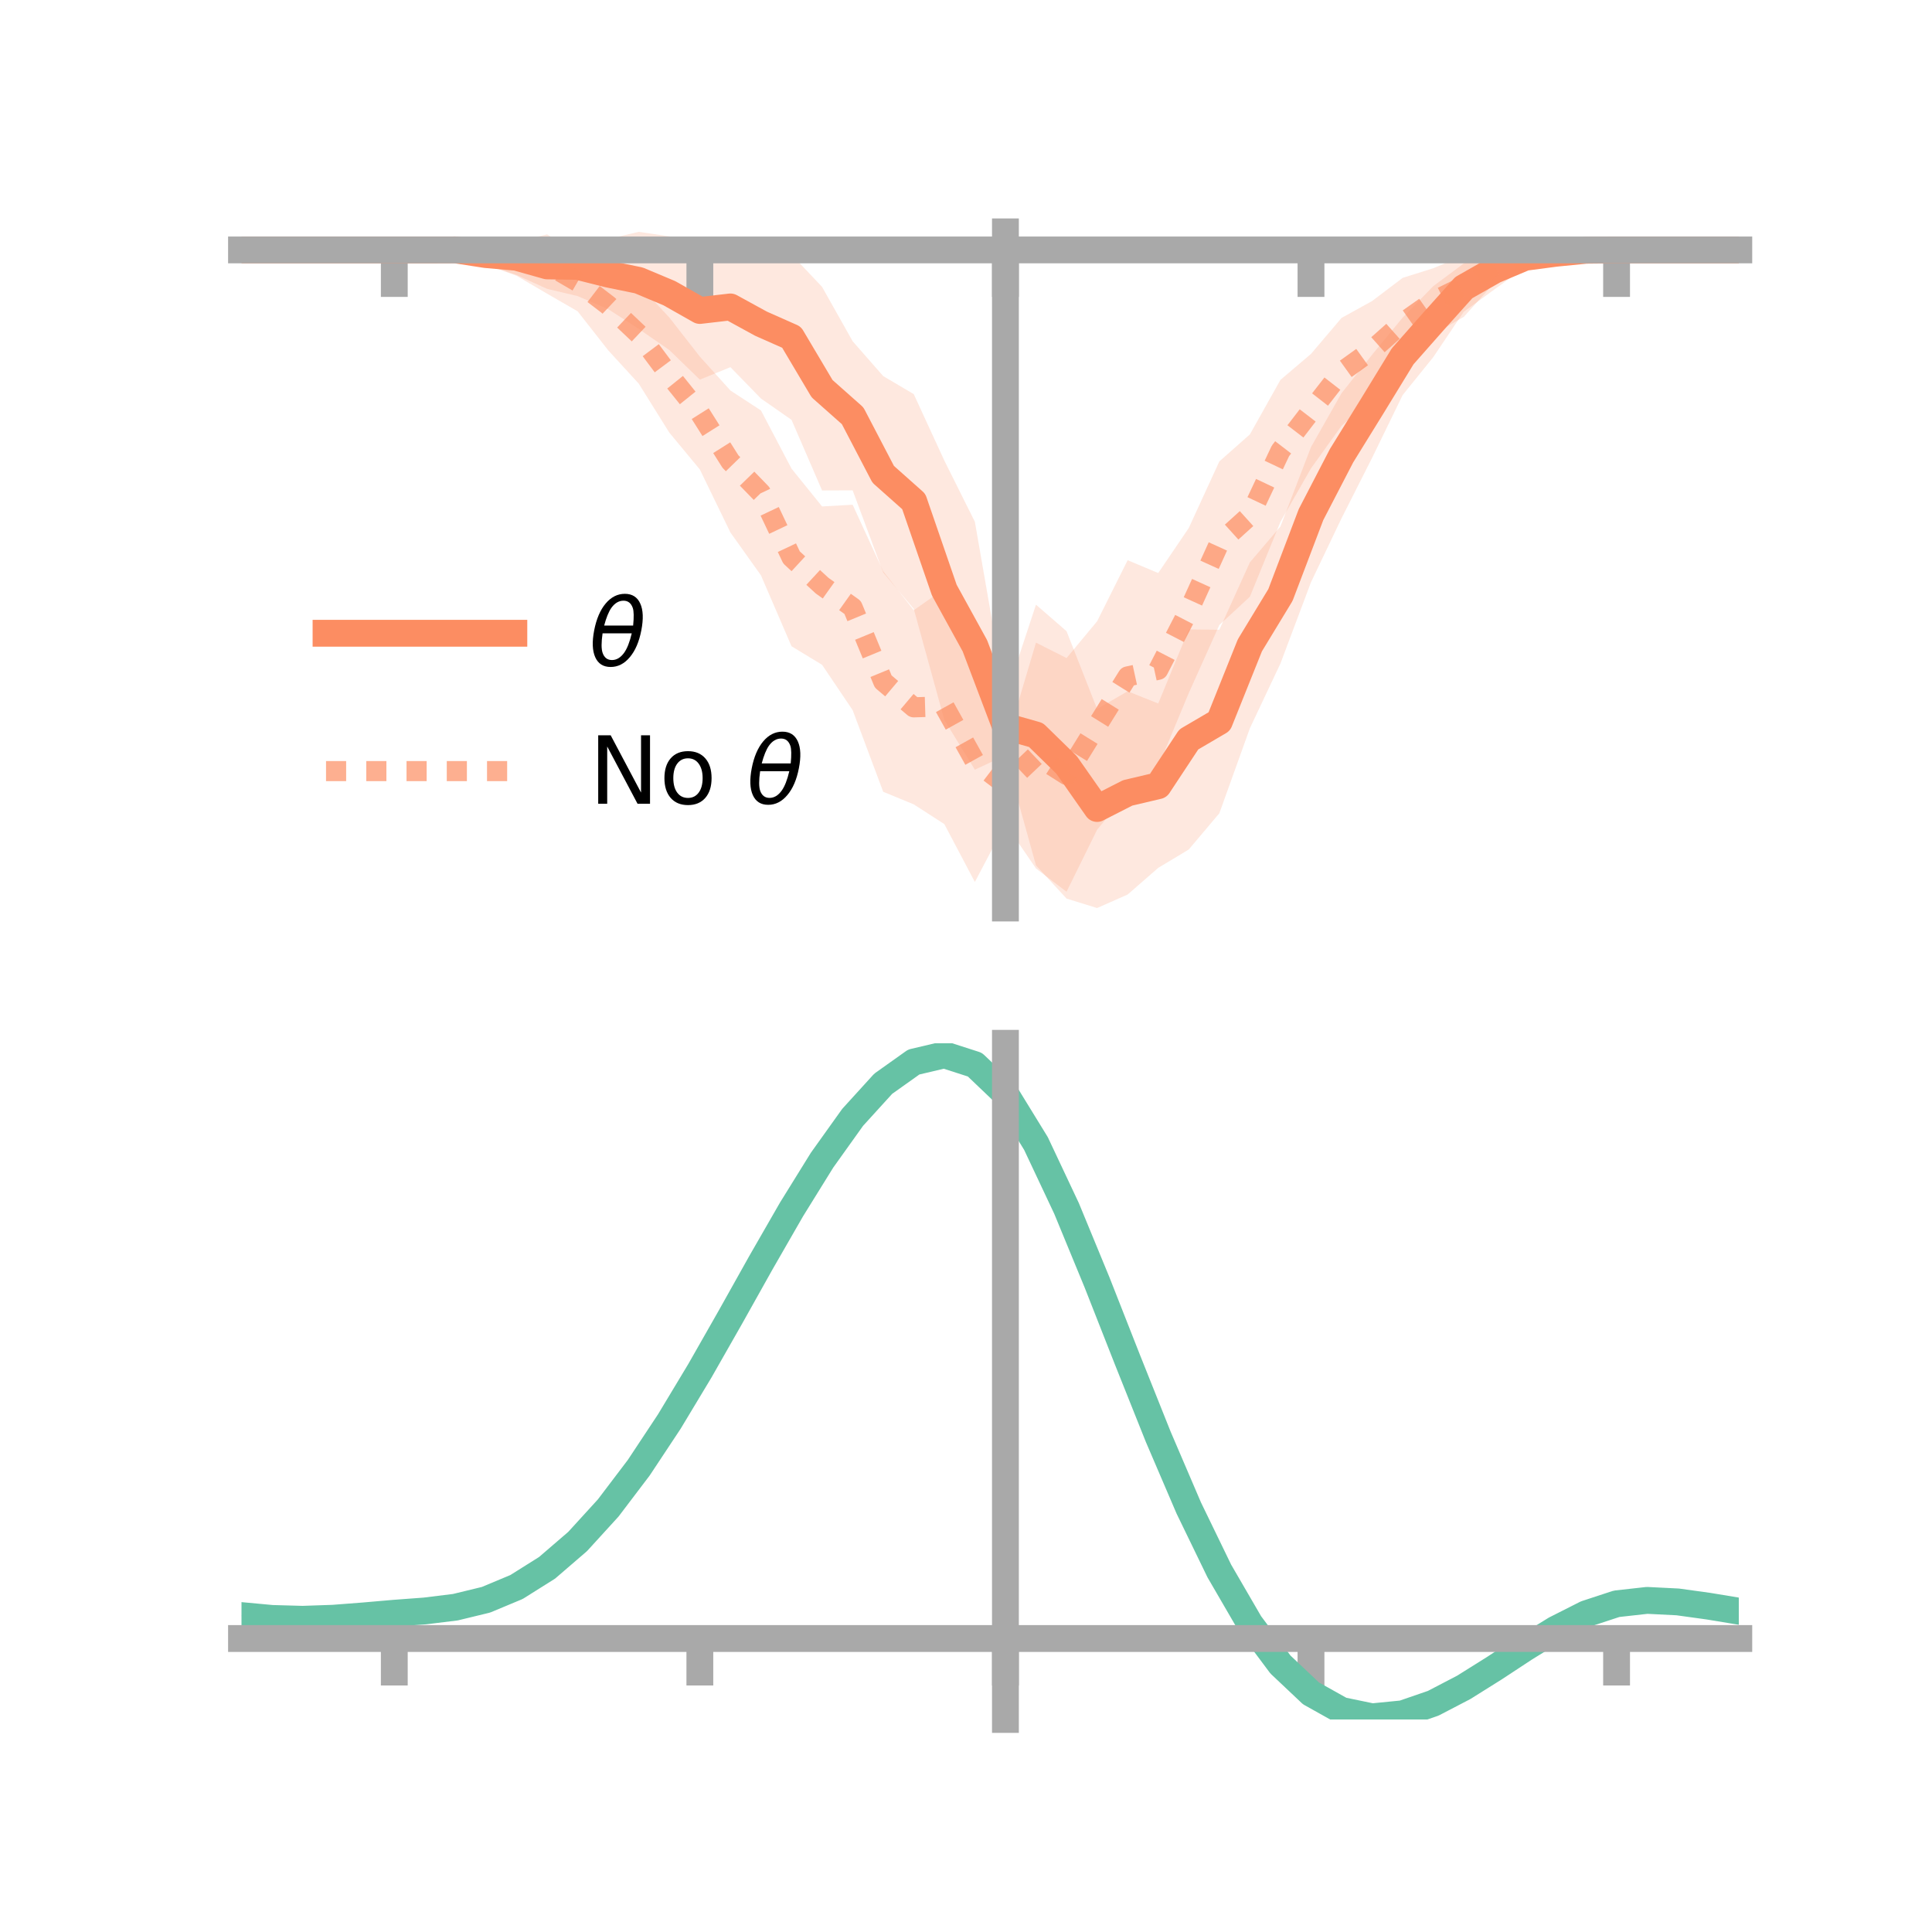 <?xml version="1.0" encoding="utf-8" standalone="no"?>
<!DOCTYPE svg PUBLIC "-//W3C//DTD SVG 1.1//EN"
  "http://www.w3.org/Graphics/SVG/1.1/DTD/svg11.dtd">
<!-- Created with matplotlib (https://matplotlib.org/) -->
<svg height="144pt" version="1.1" viewBox="0 0 144 144" width="144pt" xmlns="http://www.w3.org/2000/svg" xmlns:xlink="http://www.w3.org/1999/xlink">
 <defs>
  <style type="text/css">*{stroke-linecap:butt;stroke-linejoin:round;}</style>
 </defs>
 <g id="figure_1">
  <g id="patch_1">
   <path d="M 0 144 
L 144 144 
L 144 0 
L 0 0 
z
" style="fill:none;"/>
  </g>
  <g id="axes_1">
   <g id="patch_2">
    <path d="M 18 67.68 
L 129.6 67.68 
L 129.6 17.28 
L 18 17.28 
z
" style="fill:none;"/>
   </g>
   <g id="PolyCollection_1">
    <path clip-path="url(#p689a664e62)" d="M 18 18.628 
L 18 18.628 
L 20.278 18.628 
L 22.555 18.628 
L 24.833 18.628 
L 27.11 18.628 
L 29.388 18.628 
L 31.665 18.523 
L 33.943 18.223 
L 36.22 18.226 
L 38.498 17.857 
L 40.776 18.108 
L 43.053 17.642 
L 45.331 17.816 
L 47.608 17.28 
L 49.886 17.617 
L 52.163 17.986 
L 54.441 18.387 
L 56.718 18.545 
L 58.996 18.975 
L 61.273 21.383 
L 63.551 25.433 
L 65.829 28.032 
L 68.106 29.376 
L 70.384 34.326 
L 72.661 38.889 
L 74.939 51.976 
L 77.216 45.068 
L 79.494 47.046 
L 81.771 52.841 
L 84.049 51.524 
L 86.327 52.436 
L 88.604 46.912 
L 90.882 46.939 
L 93.159 41.916 
L 95.437 39.24 
L 97.714 33.322 
L 99.992 29.304 
L 102.269 26.439 
L 104.547 23.67 
L 106.824 21.332 
L 109.102 19.638 
L 111.38 18.708 
L 113.657 18.421 
L 115.935 18.495 
L 118.212 18.542 
L 120.49 18.627 
L 122.767 18.628 
L 125.045 18.628 
L 127.322 18.628 
L 129.6 18.628 
L 129.6 18.628 
L 129.6 18.628 
L 127.322 18.628 
L 125.045 18.628 
L 122.767 18.628 
L 120.49 18.628 
L 118.212 18.765 
L 115.935 19.264 
L 113.657 19.94 
L 111.38 21.576 
L 109.102 23.235 
L 106.824 26.624 
L 104.547 29.444 
L 102.269 34.124 
L 99.992 38.626 
L 97.714 43.394 
L 95.437 49.454 
L 93.159 54.28 
L 90.882 60.618 
L 88.604 63.316 
L 86.327 64.686 
L 84.049 66.672 
L 81.771 67.68 
L 79.494 66.975 
L 77.216 64.499 
L 74.939 56.3 
L 72.661 57.369 
L 70.384 53.653 
L 68.106 45.38 
L 65.829 42.674 
L 63.551 36.547 
L 61.273 36.556 
L 58.996 31.293 
L 56.718 29.705 
L 54.441 27.366 
L 52.163 28.296 
L 49.886 26.087 
L 47.608 24.514 
L 45.331 23.043 
L 43.053 22.069 
L 40.776 21.528 
L 38.498 20.495 
L 36.22 19.725 
L 33.943 19.024 
L 31.665 18.742 
L 29.388 18.628 
L 27.11 18.628 
L 24.833 18.628 
L 22.555 18.628 
L 20.278 18.628 
L 18 18.628 
z
" style="fill:#fc8d62;fill-opacity:0.2;"/>
   </g>
   <g id="PolyCollection_2">
    <path clip-path="url(#p689a664e62)" d="M 18 18.628 
L 18 18.628 
L 20.278 18.628 
L 22.555 18.628 
L 24.833 18.628 
L 27.11 18.628 
L 29.388 18.628 
L 31.665 18.537 
L 33.943 18.066 
L 36.22 18.165 
L 38.498 18.007 
L 40.776 17.472 
L 43.053 18.807 
L 45.331 19.387 
L 47.608 21.216 
L 49.886 23.664 
L 52.163 26.58 
L 54.441 29.106 
L 56.718 30.593 
L 58.996 34.929 
L 61.273 37.748 
L 63.551 37.62 
L 65.829 42.576 
L 68.106 45.484 
L 70.384 43.879 
L 72.661 47.737 
L 74.939 55.558 
L 77.216 47.898 
L 79.494 49.047 
L 81.771 46.308 
L 84.049 41.754 
L 86.327 42.711 
L 88.604 39.354 
L 90.882 34.392 
L 93.159 32.378 
L 95.437 28.315 
L 97.714 26.378 
L 99.992 23.696 
L 102.269 22.437 
L 104.547 20.71 
L 106.824 19.995 
L 109.102 19.045 
L 111.38 18.486 
L 113.657 18.499 
L 115.935 18.421 
L 118.212 18.554 
L 120.49 18.627 
L 122.767 18.628 
L 125.045 18.628 
L 127.322 18.628 
L 129.6 18.628 
L 129.6 18.628 
L 129.6 18.628 
L 127.322 18.628 
L 125.045 18.628 
L 122.767 18.628 
L 120.49 18.628 
L 118.212 18.755 
L 115.935 19.497 
L 113.657 19.965 
L 111.38 21.084 
L 109.102 23.62 
L 106.824 24.917 
L 104.547 27.4 
L 102.269 29.723 
L 99.992 31.736 
L 97.714 34.908 
L 95.437 38.895 
L 93.159 44.477 
L 90.882 46.583 
L 88.604 51.655 
L 86.327 57.133 
L 84.049 59.082 
L 81.771 61.845 
L 79.494 66.466 
L 77.216 64.732 
L 74.939 61.402 
L 72.661 65.739 
L 70.384 61.423 
L 68.106 59.954 
L 65.829 59.015 
L 63.551 52.93 
L 61.273 49.551 
L 58.996 48.169 
L 56.718 42.885 
L 54.441 39.688 
L 52.163 34.992 
L 49.886 32.242 
L 47.608 28.594 
L 45.331 26.109 
L 43.053 23.203 
L 40.776 21.888 
L 38.498 20.552 
L 36.22 19.726 
L 33.943 19.073 
L 31.665 18.747 
L 29.388 18.628 
L 27.11 18.628 
L 24.833 18.628 
L 22.555 18.628 
L 20.278 18.628 
L 18 18.628 
z
" style="fill:#fc8d62;fill-opacity:0.2;"/>
   </g>
   <g id="matplotlib.axis_1">
    <g id="xtick_1">
     <g id="line2d_1">
      <defs>
       <path d="M 0 0 
L 0 3.5 
" id="m0084aa2306" style="stroke:#a9a9a9;stroke-width:2;"/>
      </defs>
      <g>
       <use style="fill:#a9a9a9;stroke:#a9a9a9;stroke-width:2;" x="29.388" xlink:href="#m0084aa2306" y="18.628"/>
      </g>
     </g>
    </g>
    <g id="xtick_2">
     <g id="line2d_2">
      <g>
       <use style="fill:#a9a9a9;stroke:#a9a9a9;stroke-width:2;" x="52.163" xlink:href="#m0084aa2306" y="18.628"/>
      </g>
     </g>
    </g>
    <g id="xtick_3">
     <g id="line2d_3">
      <g>
       <use style="fill:#a9a9a9;stroke:#a9a9a9;stroke-width:2;" x="74.939" xlink:href="#m0084aa2306" y="18.628"/>
      </g>
     </g>
    </g>
    <g id="xtick_4">
     <g id="line2d_4">
      <g>
       <use style="fill:#a9a9a9;stroke:#a9a9a9;stroke-width:2;" x="97.714" xlink:href="#m0084aa2306" y="18.628"/>
      </g>
     </g>
    </g>
    <g id="xtick_5">
     <g id="line2d_5">
      <g>
       <use style="fill:#a9a9a9;stroke:#a9a9a9;stroke-width:2;" x="120.49" xlink:href="#m0084aa2306" y="18.628"/>
      </g>
     </g>
    </g>
   </g>
   <g id="matplotlib.axis_2"/>
   <g id="line2d_6">
    <path clip-path="url(#p689a664e62)" d="M 18 18.628 
L 20.278 18.628 
L 22.555 18.628 
L 24.833 18.628 
L 27.11 18.628 
L 29.388 18.628 
L 31.665 18.632 
L 33.943 18.623 
L 36.22 18.976 
L 38.498 19.176 
L 40.776 19.818 
L 43.053 19.855 
L 45.331 20.43 
L 47.608 20.897 
L 49.886 21.852 
L 52.163 23.141 
L 54.441 22.877 
L 56.718 24.125 
L 58.996 25.134 
L 61.273 28.97 
L 63.551 30.99 
L 65.829 35.353 
L 68.106 37.378 
L 70.384 43.989 
L 72.661 48.129 
L 74.939 54.138 
L 77.216 54.783 
L 79.494 57.01 
L 81.771 60.26 
L 84.049 59.098 
L 86.327 58.561 
L 88.604 55.114 
L 90.882 53.778 
L 93.159 48.098 
L 95.437 44.347 
L 97.714 38.358 
L 99.992 33.965 
L 102.269 30.281 
L 104.547 26.557 
L 106.824 23.978 
L 109.102 21.437 
L 111.38 20.142 
L 113.657 19.181 
L 115.935 18.88 
L 118.212 18.653 
L 120.49 18.628 
L 122.767 18.628 
L 125.045 18.628 
L 127.322 18.628 
L 129.6 18.628 
" style="fill:none;stroke:#fc8d62;stroke-linecap:square;stroke-width:2;"/>
   </g>
   <g id="line2d_7">
    <path clip-path="url(#p689a664e62)" d="M 18 18.628 
L 20.278 18.628 
L 22.555 18.628 
L 24.833 18.628 
L 27.11 18.628 
L 29.388 18.628 
L 31.665 18.642 
L 33.943 18.57 
L 36.22 18.946 
L 38.498 19.28 
L 40.776 19.68 
L 43.053 21.005 
L 45.331 22.748 
L 47.608 24.905 
L 49.886 27.953 
L 52.163 30.786 
L 54.441 34.397 
L 56.718 36.739 
L 58.996 41.549 
L 61.273 43.649 
L 63.551 45.275 
L 65.829 50.796 
L 68.106 52.719 
L 70.384 52.651 
L 72.661 56.738 
L 74.939 58.48 
L 77.216 56.315 
L 79.494 57.756 
L 81.771 54.077 
L 84.049 50.418 
L 86.327 49.922 
L 88.604 45.504 
L 90.882 40.488 
L 93.159 38.428 
L 95.437 33.605 
L 97.714 30.643 
L 99.992 27.716 
L 102.269 26.08 
L 104.547 24.055 
L 106.824 22.456 
L 109.102 21.332 
L 111.38 19.785 
L 113.657 19.232 
L 115.935 18.959 
L 118.212 18.654 
L 120.49 18.628 
L 122.767 18.628 
L 125.045 18.628 
L 127.322 18.628 
L 129.6 18.628 
" style="fill:none;stroke:#fc8d62;stroke-dasharray:1.5,1.5;stroke-dashoffset:0;stroke-opacity:0.7;stroke-width:1.5;"/>
   </g>
   <g id="patch_3">
    <path d="M 74.939 67.68 
L 74.939 17.28 
" style="fill:none;stroke:#a9a9a9;stroke-linecap:square;stroke-linejoin:miter;stroke-width:2;"/>
   </g>
   <g id="patch_4">
    <path d="M 129.6 67.68 
L 129.6 17.28 
" style="fill:none;"/>
   </g>
   <g id="patch_5">
    <path d="M 18 18.628 
L 129.6 18.628 
" style="fill:none;stroke:#a9a9a9;stroke-linecap:square;stroke-linejoin:miter;stroke-width:2;"/>
   </g>
   <g id="patch_6">
    <path d="M 18 17.28 
L 129.6 17.28 
" style="fill:none;"/>
   </g>
   <g id="legend_1">
    <g id="line2d_8">
     <path d="M 24.3 47.2 
L 38.3 47.2 
" style="fill:none;stroke:#fc8d62;stroke-linecap:square;stroke-width:2;"/>
    </g>
    <g id="line2d_9"/>
    <g id="text_1">
     <!-- $\theta$ -->
     <g transform="translate(43.9 49.65)scale(0.07 -0.07)">
      <defs>
       <path d="M 45.516 34.672 
L 14.453 34.672 
Q 12.359 20.062 14.5 13.875 
Q 17.188 6.25 24.469 6.25 
Q 31.781 6.25 37.359 13.922 
Q 42.234 20.656 45.516 34.672 
z
M 47.016 42.969 
Q 48.344 56.844 46.625 61.719 
Q 43.953 69.438 36.766 69.438 
Q 29.297 69.438 23.828 61.812 
Q 19.531 55.672 16.156 42.969 
z
M 38.188 76.766 
Q 49.906 76.766 54.594 66.406 
Q 59.281 56.109 55.719 37.844 
Q 52.203 19.625 43.453 9.281 
Q 34.766 -1.125 23.047 -1.125 
Q 11.281 -1.125 6.641 9.281 
Q 2 19.625 5.516 37.844 
Q 9.078 56.109 17.719 66.406 
Q 26.422 76.766 38.188 76.766 
z
" id="DejaVuSans-Oblique-952"/>
      </defs>
      <use transform="translate(0 0.234)" xlink:href="#DejaVuSans-Oblique-952"/>
     </g>
    </g>
    <g id="line2d_10">
     <path d="M 24.3 57.474 
L 38.3 57.474 
" style="fill:none;stroke:#fc8d62;stroke-dasharray:1.5,1.5;stroke-dashoffset:0;stroke-opacity:0.7;stroke-width:1.5;"/>
    </g>
    <g id="line2d_11"/>
    <g id="text_2">
     <!-- No $\theta$ -->
     <g transform="translate(43.9 59.924)scale(0.07 -0.07)">
      <defs>
       <path d="M 9.812 72.906 
L 23.094 72.906 
L 55.422 11.922 
L 55.422 72.906 
L 64.984 72.906 
L 64.984 0 
L 51.703 0 
L 19.391 60.984 
L 19.391 0 
L 9.812 0 
z
" id="DejaVuSans-78"/>
       <path d="M 30.609 48.391 
Q 23.391 48.391 19.188 42.75 
Q 14.984 37.109 14.984 27.297 
Q 14.984 17.484 19.156 11.844 
Q 23.344 6.203 30.609 6.203 
Q 37.797 6.203 41.984 11.859 
Q 46.188 17.531 46.188 27.297 
Q 46.188 37.016 41.984 42.703 
Q 37.797 48.391 30.609 48.391 
z
M 30.609 56 
Q 42.328 56 49.016 48.375 
Q 55.719 40.766 55.719 27.297 
Q 55.719 13.875 49.016 6.219 
Q 42.328 -1.422 30.609 -1.422 
Q 18.844 -1.422 12.172 6.219 
Q 5.516 13.875 5.516 27.297 
Q 5.516 40.766 12.172 48.375 
Q 18.844 56 30.609 56 
z
" id="DejaVuSans-111"/>
       <path id="DejaVuSans-32"/>
      </defs>
      <use transform="translate(0 0.234)" xlink:href="#DejaVuSans-78"/>
      <use transform="translate(74.805 0.234)" xlink:href="#DejaVuSans-111"/>
      <use transform="translate(135.986 0.234)" xlink:href="#DejaVuSans-32"/>
      <use transform="translate(167.773 0.234)" xlink:href="#DejaVuSans-Oblique-952"/>
     </g>
    </g>
   </g>
  </g>
  <g id="axes_2">
   <g id="patch_7">
    <path d="M 18 128.16 
L 129.6 128.16 
L 129.6 77.76 
L 18 77.76 
z
" style="fill:none;"/>
   </g>
   <g id="PolyCollection_3">
    <path clip-path="url(#p5c46c35860)" d="M 18 120.455 
L 18 120.38 
L 20.278 120.6 
L 22.555 120.662 
L 24.833 120.576 
L 27.11 120.39 
L 29.388 120.185 
L 31.665 120.011 
L 33.943 119.725 
L 36.22 119.167 
L 38.498 118.208 
L 40.776 116.757 
L 43.053 114.764 
L 45.331 112.219 
L 47.608 109.155 
L 49.886 105.64 
L 52.163 101.774 
L 54.441 97.689 
L 56.718 93.537 
L 58.996 89.494 
L 61.273 85.748 
L 63.551 82.5 
L 65.829 79.952 
L 68.106 78.306 
L 70.384 77.76 
L 72.661 78.504 
L 74.939 80.709 
L 77.216 84.464 
L 79.494 89.366 
L 81.771 94.964 
L 84.049 100.838 
L 86.327 106.621 
L 88.604 112.012 
L 90.882 116.776 
L 93.159 120.75 
L 95.437 123.836 
L 97.714 126.005 
L 99.992 127.287 
L 102.269 127.761 
L 104.547 127.542 
L 106.824 126.769 
L 109.102 125.599 
L 111.38 124.195 
L 113.657 122.721 
L 115.935 121.337 
L 118.212 120.199 
L 120.49 119.456 
L 122.767 119.205 
L 125.045 119.325 
L 127.322 119.65 
L 129.6 120.039 
L 129.6 120.138 
L 129.6 120.138 
L 127.322 119.774 
L 125.045 119.469 
L 122.767 119.361 
L 120.49 119.619 
L 118.212 120.372 
L 115.935 121.536 
L 113.657 122.961 
L 111.38 124.482 
L 109.102 125.931 
L 106.824 127.136 
L 104.547 127.93 
L 102.269 128.16 
L 99.992 127.692 
L 97.714 126.423 
L 95.437 124.291 
L 93.159 121.278 
L 90.882 117.413 
L 88.604 112.787 
L 86.327 107.552 
L 84.049 101.933 
L 81.771 96.221 
L 79.494 90.773 
L 77.216 85.999 
L 74.939 82.343 
L 72.661 80.201 
L 70.384 79.481 
L 68.106 80.01 
L 65.829 81.602 
L 63.551 84.062 
L 61.273 87.19 
L 58.996 90.792 
L 56.718 94.674 
L 54.441 98.655 
L 52.163 102.569 
L 49.886 106.27 
L 47.608 109.637 
L 45.331 112.576 
L 43.053 115.024 
L 40.776 116.952 
L 38.498 118.367 
L 36.22 119.309 
L 33.943 119.857 
L 31.665 120.134 
L 29.388 120.298 
L 27.11 120.487 
L 24.833 120.653 
L 22.555 120.723 
L 20.278 120.658 
L 18 120.455 
z
" style="fill:#66c2a5;fill-opacity:0.2;"/>
   </g>
   <g id="matplotlib.axis_3">
    <g id="xtick_6">
     <g id="line2d_12">
      <g>
       <use style="fill:#a9a9a9;stroke:#a9a9a9;stroke-width:2;" x="29.388" xlink:href="#m0084aa2306" y="122.125"/>
      </g>
     </g>
    </g>
    <g id="xtick_7">
     <g id="line2d_13">
      <g>
       <use style="fill:#a9a9a9;stroke:#a9a9a9;stroke-width:2;" x="52.163" xlink:href="#m0084aa2306" y="122.125"/>
      </g>
     </g>
    </g>
    <g id="xtick_8">
     <g id="line2d_14">
      <g>
       <use style="fill:#a9a9a9;stroke:#a9a9a9;stroke-width:2;" x="74.939" xlink:href="#m0084aa2306" y="122.125"/>
      </g>
     </g>
    </g>
    <g id="xtick_9">
     <g id="line2d_15">
      <g>
       <use style="fill:#a9a9a9;stroke:#a9a9a9;stroke-width:2;" x="97.714" xlink:href="#m0084aa2306" y="122.125"/>
      </g>
     </g>
    </g>
    <g id="xtick_10">
     <g id="line2d_16">
      <g>
       <use style="fill:#a9a9a9;stroke:#a9a9a9;stroke-width:2;" x="120.49" xlink:href="#m0084aa2306" y="122.125"/>
      </g>
     </g>
    </g>
   </g>
   <g id="matplotlib.axis_4"/>
   <g id="line2d_17">
    <path clip-path="url(#p5c46c35860)" d="M 18 120.417 
L 20.278 120.629 
L 22.555 120.692 
L 24.833 120.614 
L 27.11 120.439 
L 29.388 120.241 
L 31.665 120.072 
L 33.943 119.791 
L 36.22 119.238 
L 38.498 118.287 
L 40.776 116.855 
L 43.053 114.894 
L 45.331 112.397 
L 47.608 109.396 
L 49.886 105.955 
L 52.163 102.172 
L 54.441 98.172 
L 56.718 94.105 
L 58.996 90.143 
L 61.273 86.469 
L 63.551 83.281 
L 65.829 80.777 
L 68.106 79.158 
L 70.384 78.62 
L 72.661 79.353 
L 74.939 81.526 
L 77.216 85.232 
L 79.494 90.07 
L 81.771 95.593 
L 84.049 101.386 
L 86.327 107.087 
L 88.604 112.399 
L 90.882 117.095 
L 93.159 121.014 
L 95.437 124.064 
L 97.714 126.214 
L 99.992 127.489 
L 102.269 127.961 
L 104.547 127.736 
L 106.824 126.952 
L 109.102 125.765 
L 111.38 124.338 
L 113.657 122.841 
L 115.935 121.437 
L 118.212 120.285 
L 120.49 119.537 
L 122.767 119.283 
L 125.045 119.397 
L 127.322 119.712 
L 129.6 120.088 
" style="fill:none;stroke:#66c2a5;stroke-linecap:square;stroke-width:2;"/>
   </g>
   <g id="patch_8">
    <path d="M 74.939 128.16 
L 74.939 77.76 
" style="fill:none;stroke:#a9a9a9;stroke-linecap:square;stroke-linejoin:miter;stroke-width:2;"/>
   </g>
   <g id="patch_9">
    <path d="M 129.6 128.16 
L 129.6 77.76 
" style="fill:none;"/>
   </g>
   <g id="patch_10">
    <path d="M 18 122.125 
L 129.6 122.125 
" style="fill:none;stroke:#a9a9a9;stroke-linecap:square;stroke-linejoin:miter;stroke-width:2;"/>
   </g>
   <g id="patch_11">
    <path d="M 18 77.76 
L 129.6 77.76 
" style="fill:none;"/>
   </g>
  </g>
 </g>
 <defs>
  <clipPath id="p689a664e62">
   <rect height="50.4" width="111.6" x="18" y="17.28"/>
  </clipPath>
  <clipPath id="p5c46c35860">
   <rect height="50.4" width="111.6" x="18" y="77.76"/>
  </clipPath>
 </defs>
</svg>
